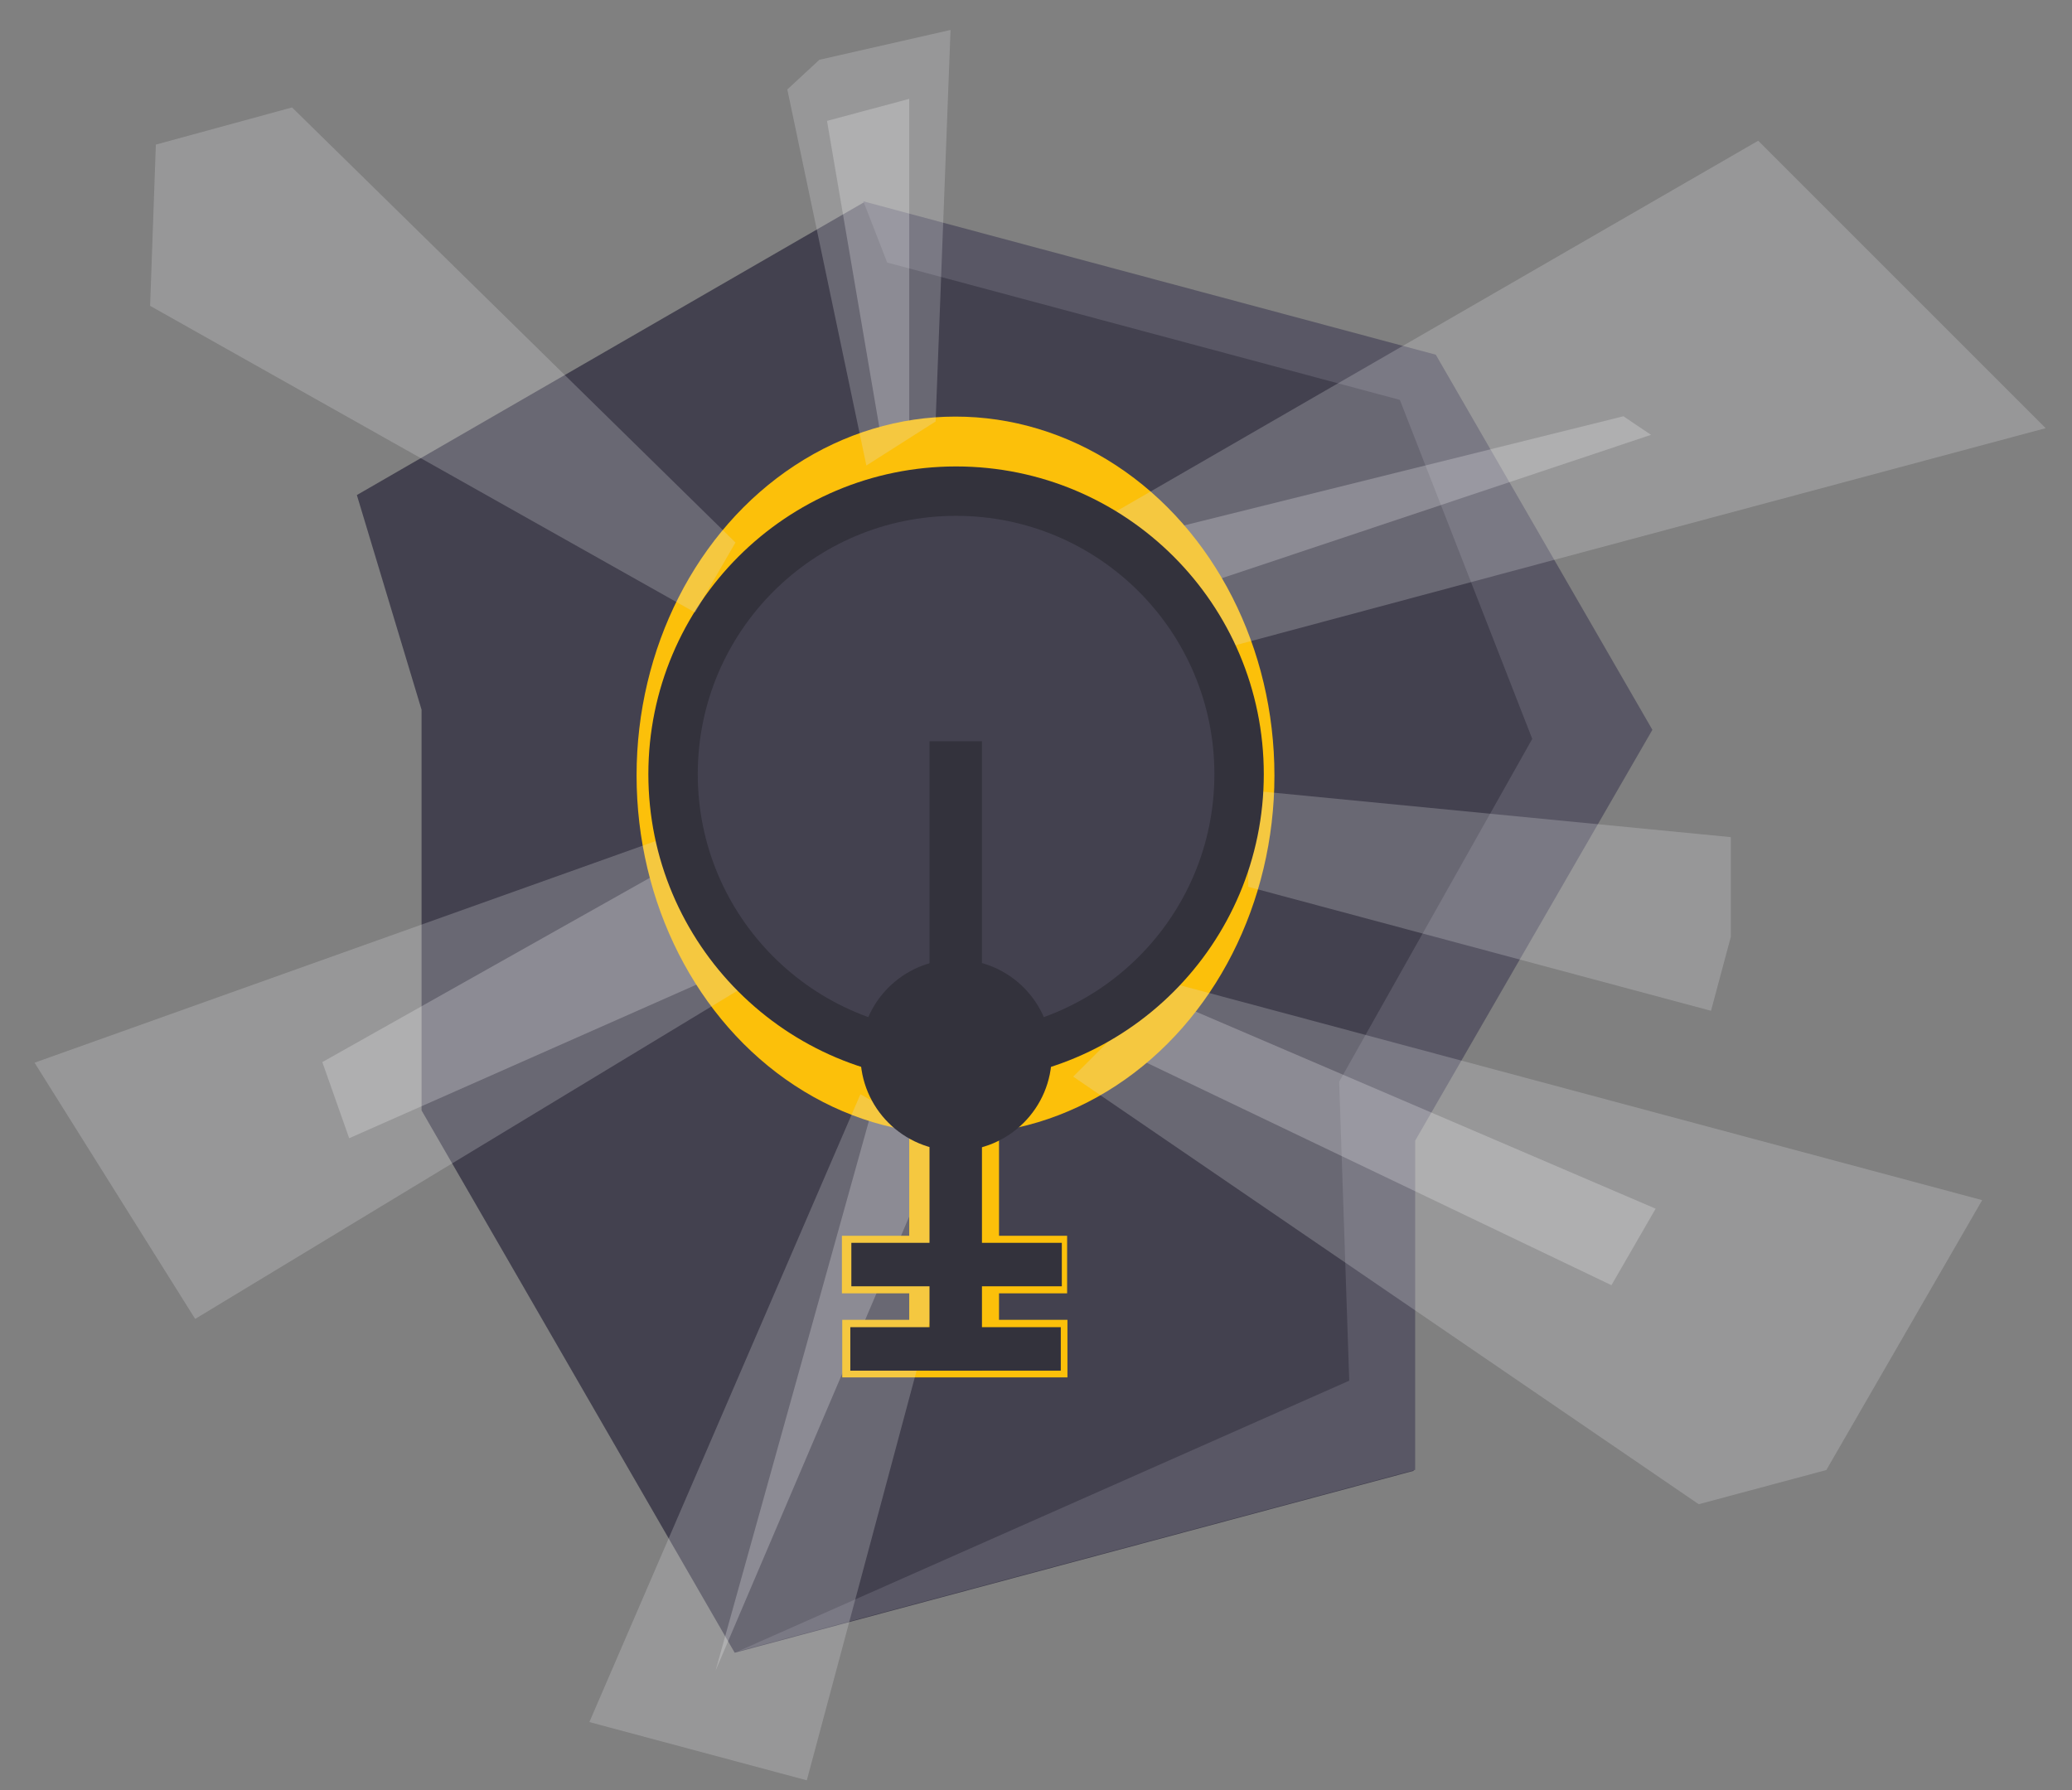 <?xml version="1.0" encoding="UTF-8" standalone="no"?>
<!-- Created with Inkscape (http://www.inkscape.org/) -->

<svg
   xmlns:dc="http://purl.org/dc/elements/1.1/"
   xmlns:cc="http://creativecommons.org/ns#"
   xmlns:rdf="http://www.w3.org/1999/02/22-rdf-syntax-ns#"
   xmlns:svg="http://www.w3.org/2000/svg"
   xmlns="http://www.w3.org/2000/svg"
   xmlns:xlink="http://www.w3.org/1999/xlink"
   xmlns:sodipodi="http://sodipodi.sourceforge.net/DTD/sodipodi-0.dtd"
   xmlns:inkscape="http://www.inkscape.org/namespaces/inkscape"
   width="1250"
   height="1080"
   id="svg4136"
   version="1.1"
   inkscape:version="0.91 r13725"
   viewBox="0 0 1250 1080"
   sodipodi:docname="artefact.svg">
  <rect x="0" y="0" width="1250" height="1080" fill="#808080" stroke="none"/>
  <defs
     id="defs4138">
    <radialGradient
       gradientTransform="matrix(1,0,0,0.758,0,112.573)"
       gradientUnits="userSpaceOnUse"
       id="radialGradient5897"
       fy="159.161"
       fx="244.555"
       r="136.727"
       cy="159.161"
       cx="244.555">
      <stop
         offset="0"
         style="stop-color:#d49e00;stop-opacity:1"
         id="stop5903" />
      <stop
         offset="0.5"
         style="stop-color:#e9c034;stop-opacity:1"
         id="stop4026" />
      <stop
         offset="1"
         style="stop-color:#ffe268;stop-opacity:1"
         id="stop5907" />
    </radialGradient>
    <linearGradient
       id="linearGradient4261">
      <stop
         offset="0"
         style="stop-color:#8c86ff;stop-opacity:1"
         id="stop4263" />
      <stop
         offset="1"
         style="stop-color:#0018b9;stop-opacity:0.978"
         id="stop4265" />
    </linearGradient>
    <linearGradient
       id="linearGradient4130">
      <stop
         offset="0"
         style="stop-color:#ffffff;stop-opacity:1"
         id="stop4132" />
      <stop
         offset="1"
         style="stop-color:#908c8c;stop-opacity:1"
         id="stop4134" />
    </linearGradient>
    <radialGradient
       gradientTransform="matrix(1,0,0,0.974,0,0.32)"
       gradientUnits="userSpaceOnUse"
       xlink:href="#linearGradient5462"
       id="radialGradient5498"
       fy="12.169"
       fx="6.972"
       r="4.817"
       cy="12.169"
       cx="6.972" />
    <radialGradient
       gradientTransform="matrix(1,0,0,0.974,0,0.32)"
       gradientUnits="userSpaceOnUse"
       xlink:href="#linearGradient5462"
       id="radialGradient5484"
       fy="12.169"
       fx="6.972"
       r="4.817"
       cy="12.169"
       cx="6.972" />
    <radialGradient
       gradientTransform="matrix(1,0,0,0.974,0,0.32)"
       gradientUnits="userSpaceOnUse"
       xlink:href="#linearGradient5462"
       id="radialGradient5482"
       fy="12.169"
       fx="6.972"
       r="4.817"
       cy="12.169"
       cx="6.972" />
    <radialGradient
       gradientTransform="matrix(1,0,0,0.974,0,0.32)"
       gradientUnits="userSpaceOnUse"
       xlink:href="#linearGradient5462"
       id="radialGradient5480"
       fy="12.169"
       fx="6.972"
       r="4.817"
       cy="12.169"
       cx="6.972" />
    <radialGradient
       gradientTransform="matrix(1,0,0,0.974,0,0.32)"
       gradientUnits="userSpaceOnUse"
       xlink:href="#linearGradient5462"
       id="radialGradient5478"
       fy="12.169"
       fx="6.972"
       r="4.817"
       cy="12.169"
       cx="6.972" />
    <radialGradient
       gradientTransform="matrix(1,0,0,0.974,0,0.32)"
       gradientUnits="userSpaceOnUse"
       xlink:href="#linearGradient5462"
       id="radialGradient5476"
       fy="12.169"
       fx="6.972"
       r="4.817"
       cy="12.169"
       cx="6.972" />
    <radialGradient
       gradientTransform="matrix(1,0,0,0.974,0,0.32)"
       gradientUnits="userSpaceOnUse"
       xlink:href="#linearGradient5462"
       id="radialGradient5474"
       fy="12.169"
       fx="6.972"
       r="4.817"
       cy="12.169"
       cx="6.972" />
    <radialGradient
       gradientTransform="matrix(1,0,0,0.974,0,0.32)"
       gradientUnits="userSpaceOnUse"
       xlink:href="#linearGradient5462"
       id="radialGradient5472"
       fy="12.169"
       fx="6.972"
       r="4.817"
       cy="12.169"
       cx="6.972" />
    <linearGradient
       id="linearGradient5462">
      <stop
         offset="0"
         style="stop-color:#f0f0f0;stop-opacity:1"
         id="stop5472" />
      <stop
         offset="1"
         style="stop-color:#b4b4b4;stop-opacity:1"
         id="stop5466" />
    </linearGradient>
    <radialGradient
       gradientTransform="matrix(1,0,0,0.974,0,0.32)"
       gradientUnits="userSpaceOnUse"
       xlink:href="#linearGradient5462"
       id="radialGradient5470"
       fy="12.169"
       fx="6.972"
       r="4.817"
       cy="12.169"
       cx="6.972" />
    <linearGradient
       gradientUnits="userSpaceOnUse"
       xlink:href="#radialGradient5897"
       id="linearGradient3515"
       y2="434.438"
       x2="432.068"
       y1="434.438"
       x1="371.143" />
    <radialGradient
       gradientTransform="matrix(1,0,0,0.966,0,1.634)"
       gradientUnits="userSpaceOnUse"
       xlink:href="#linearGradient4130"
       id="radialGradient4099"
       fy="48.626"
       fx="32.278"
       r="1.91"
       cy="48.626"
       cx="32.278" />
    <radialGradient
       gradientTransform="matrix(1,0,0,0.966,0,1.634)"
       gradientUnits="userSpaceOnUse"
       xlink:href="#linearGradient4130"
       id="radialGradient4101"
       fy="48.626"
       fx="32.278"
       r="1.91"
       cy="48.626"
       cx="32.278" />
    <radialGradient
       gradientTransform="matrix(1,0,0,0.966,0,1.634)"
       gradientUnits="userSpaceOnUse"
       xlink:href="#linearGradient4130"
       id="radialGradient4103"
       fy="48.626"
       fx="32.278"
       r="1.91"
       cy="48.626"
       cx="32.278" />
    <radialGradient
       gradientTransform="matrix(1,0,0,0.966,0,1.634)"
       gradientUnits="userSpaceOnUse"
       xlink:href="#linearGradient4130"
       id="radialGradient4105"
       fy="48.626"
       fx="32.278"
       r="1.91"
       cy="48.626"
       cx="32.278" />
    <radialGradient
       gradientTransform="matrix(1,0,0,0.966,0,1.634)"
       gradientUnits="userSpaceOnUse"
       xlink:href="#linearGradient4130"
       id="radialGradient4107"
       fy="48.626"
       fx="32.278"
       r="1.91"
       cy="48.626"
       cx="32.278" />
    <radialGradient
       gradientTransform="matrix(1,0,0,0.966,0,1.634)"
       gradientUnits="userSpaceOnUse"
       xlink:href="#linearGradient4130"
       id="radialGradient4109"
       fy="48.626"
       fx="32.278"
       r="1.91"
       cy="48.626"
       cx="32.278" />
    <radialGradient
       gradientTransform="matrix(1,0,0,0.966,0,1.634)"
       gradientUnits="userSpaceOnUse"
       xlink:href="#linearGradient4130"
       id="radialGradient4111"
       fy="48.626"
       fx="32.278"
       r="1.91"
       cy="48.626"
       cx="32.278" />
    <radialGradient
       gradientTransform="matrix(1,0,0,0.966,0,1.634)"
       gradientUnits="userSpaceOnUse"
       xlink:href="#linearGradient4130"
       id="radialGradient4113"
       fy="48.626"
       fx="32.278"
       r="1.91"
       cy="48.626"
       cx="32.278" />
    <radialGradient
       gradientTransform="matrix(1,0,0,0.65,0,18.568)"
       gradientUnits="userSpaceOnUse"
       xlink:href="#linearGradient4261"
       id="radialGradient4115"
       fy="53.009"
       fx="41.526"
       r="3.565"
       cy="53.009"
       cx="41.526" />
    <radialGradient
       gradientTransform="matrix(1,0,0,0.65,0,18.568)"
       gradientUnits="userSpaceOnUse"
       xlink:href="#linearGradient4261"
       id="radialGradient4117"
       fy="53.009"
       fx="41.526"
       r="3.565"
       cy="53.009"
       cx="41.526" />
    <inkscape:perspective
       id="perspective2600"
       inkscape:persp3d-origin="300 : 400 : 1"
       inkscape:vp_z="700 : 600 : 1"
       inkscape:vp_y="0 : 1000 : 0"
       inkscape:vp_x="-50 : 600 : 1"
       sodipodi:type="inkscape:persp3d" />
    <inkscape:perspective
       id="perspective11585"
       inkscape:persp3d-origin="300 : 400 : 1"
       inkscape:vp_z="700 : 600 : 1"
       inkscape:vp_y="0 : 1000 : 0"
       inkscape:vp_x="-50 : 600 : 1"
       sodipodi:type="inkscape:persp3d" />
    <inkscape:perspective
       id="perspective4575"
       inkscape:persp3d-origin="300 : 400 : 1"
       inkscape:vp_z="700 : 600 : 1"
       inkscape:vp_y="0 : 1000 : 0"
       inkscape:vp_x="-50 : 600 : 1"
       sodipodi:type="inkscape:persp3d" />
    <inkscape:perspective
       id="perspective10025"
       inkscape:persp3d-origin="300 : 400 : 1"
       inkscape:vp_z="700 : 600 : 1"
       inkscape:vp_y="0 : 1000 : 0"
       inkscape:vp_x="-50 : 600 : 1"
       sodipodi:type="inkscape:persp3d" />
    <inkscape:perspective
       id="perspective14654"
       inkscape:persp3d-origin="300 : 400 : 1"
       inkscape:vp_z="700 : 600 : 1"
       inkscape:vp_y="0 : 1000 : 0"
       inkscape:vp_x="-50 : 600 : 1"
       sodipodi:type="inkscape:persp3d" />
    <inkscape:perspective
       id="perspective10951"
       inkscape:persp3d-origin="300 : 400 : 1"
       inkscape:vp_z="700 : 600 : 1"
       inkscape:vp_y="0 : 1000 : 0"
       inkscape:vp_x="-50 : 600 : 1"
       sodipodi:type="inkscape:persp3d" />
    <linearGradient
       id="linearGradient2893">
      <stop
         id="stop2895"
         offset="0"
         style="stop-color:white;stop-opacity:0.314;" />
      <stop
         style="stop-color:white;stop-opacity:0.251;"
         offset="0.19"
         id="stop2897" />
      <stop
         id="stop2901"
         offset="0.6"
         style="stop-color:#6b6b6b;stop-opacity:0.125;" />
      <stop
         id="stop2899"
         offset="1"
         style="stop-color:black;stop-opacity:0.125;" />
    </linearGradient>
    <linearGradient
       id="linearGradient2885">
      <stop
         style="stop-color:white;stop-opacity:1;"
         offset="0"
         id="stop2887" />
      <stop
         id="stop2891"
         offset="0.229"
         style="stop-color:white;stop-opacity:1;" />
      <stop
         style="stop-color:black;stop-opacity:1;"
         offset="1"
         id="stop2889" />
    </linearGradient>
    <linearGradient
       id="linearGradient2955">
      <stop
         style="stop-color:#fd0000;stop-opacity:1;"
         offset="0"
         id="stop2867" />
      <stop
         id="stop2873"
         offset="0.5"
         style="stop-color:#e77275;stop-opacity:0.659;" />
      <stop
         id="stop2959"
         offset="1"
         style="stop-color:black;stop-opacity:0.323;" />
    </linearGradient>
    <radialGradient
       gradientUnits="userSpaceOnUse"
       gradientTransform="matrix(-4.167939e-4,2.183,-1.884,-3.599562e-4,615.597,-289.121)"
       r="300"
       fy="218.901"
       fx="225.524"
       cy="218.901"
       cx="225.524"
       id="radialGradient2961"
       xlink:href="#linearGradient2955"
       inkscape:collect="always" />
    <polygon
       points="0,-1 0.588,0.809 -0.951,-0.309 0.951,-0.309 -0.588,0.809 0,-1 "
       transform="scale(53,53)"
       id="star" />
    <clipPath
       id="clip">
      <path
         id="path10"
         d="m 0,-200 0,800 300,0 0,-800 -300,0 z"
         inkscape:connector-curvature="0" />
    </clipPath>
    <radialGradient
       r="300"
       fy="218.901"
       fx="225.524"
       cy="218.901"
       cx="225.524"
       gradientTransform="matrix(-4.167939e-4,2.183,-1.884,-3.599562e-4,615.597,-289.121)"
       gradientUnits="userSpaceOnUse"
       id="radialGradient1911"
       xlink:href="#linearGradient2955"
       inkscape:collect="always" />
    <radialGradient
       r="300"
       fy="218.901"
       fx="225.524"
       cy="218.901"
       cx="225.524"
       gradientTransform="matrix(0,1.749,-1.593,-1.049767e-7,551.788,-191.29)"
       gradientUnits="userSpaceOnUse"
       id="radialGradient2865"
       xlink:href="#linearGradient2955"
       inkscape:collect="always" />
    <radialGradient
       r="300"
       fy="218.901"
       fx="225.524"
       cy="218.901"
       cx="225.524"
       gradientTransform="matrix(0,1.386,-1.323,-5.741131e-8,-158.082,-109.541)"
       gradientUnits="userSpaceOnUse"
       id="radialGradient2871"
       xlink:href="#linearGradient2955"
       inkscape:collect="always" />
    <radialGradient
       cx="225.524"
       cy="218.901"
       r="300"
       fx="225.524"
       fy="218.901"
       id="radialGradient6397"
       xlink:href="#linearGradient2955"
       gradientUnits="userSpaceOnUse"
       gradientTransform="matrix(0,1.386,-1.323,-5.741131e-8,-158.082,-109.541)" />
    <radialGradient
       cx="225.524"
       cy="218.901"
       r="300"
       fx="225.524"
       fy="218.901"
       id="radialGradient6395"
       xlink:href="#linearGradient2955"
       gradientUnits="userSpaceOnUse"
       gradientTransform="matrix(0,1.749,-1.593,-1.049767e-7,551.788,-191.29)" />
    <radialGradient
       cx="225.524"
       cy="218.901"
       r="300"
       fx="225.524"
       fy="218.901"
       id="radialGradient6393"
       xlink:href="#linearGradient2955"
       gradientUnits="userSpaceOnUse"
       gradientTransform="matrix(-4.167939e-4,2.183,-1.884,-3.599562e-4,615.597,-289.121)" />
    <clipPath
       id="clipPath6389">
      <path
         d="m 0,-200 0,800 300,0 0,-800 -300,0 z"
         id="path6391"
         inkscape:connector-curvature="0" />
    </clipPath>
    <polygon
       points="0,-1 0.588,0.809 -0.951,-0.309 0.951,-0.309 -0.588,0.809 0,-1 "
       transform="scale(53,53)"
       id="polygon6387" />
    <radialGradient
       cx="225.524"
       cy="218.901"
       r="300"
       fx="225.524"
       fy="218.901"
       id="radialGradient6385"
       xlink:href="#linearGradient2955"
       gradientUnits="userSpaceOnUse"
       gradientTransform="matrix(-4.167939e-4,2.183,-1.884,-3.599562e-4,615.597,-289.121)" />
    <radialGradient
       gradientTransform="matrix(-4.167939e-4,2.183,-1.884,-3.599562e-4,615.597,-289.121)"
       gradientUnits="userSpaceOnUse"
       xlink:href="#linearGradient2955"
       id="radialGradient6447"
       fy="218.901"
       fx="225.524"
       r="300"
       cy="218.901"
       cx="225.524" />
    <polygon
       id="polygon6445"
       transform="scale(53,53)"
       points="0,-1 0.588,0.809 -0.951,-0.309 0.951,-0.309 -0.588,0.809 0,-1 " />
    <clipPath
       id="clipPath6441">
      <path
         id="path6443"
         d="m 0,-200 0,800 300,0 0,-800 -300,0 z"
         inkscape:connector-curvature="0" />
    </clipPath>
    <radialGradient
       gradientTransform="matrix(-4.167939e-4,2.183,-1.884,-3.599562e-4,615.597,-289.121)"
       gradientUnits="userSpaceOnUse"
       xlink:href="#linearGradient2955"
       id="radialGradient6439"
       fy="218.901"
       fx="225.524"
       r="300"
       cy="218.901"
       cx="225.524" />
    <radialGradient
       gradientTransform="matrix(0,1.749,-1.593,-1.049767e-7,551.788,-191.29)"
       gradientUnits="userSpaceOnUse"
       xlink:href="#linearGradient2955"
       id="radialGradient6437"
       fy="218.901"
       fx="225.524"
       r="300"
       cy="218.901"
       cx="225.524" />
    <radialGradient
       gradientTransform="matrix(0,1.386,-1.323,-5.741131e-8,-158.082,-109.541)"
       gradientUnits="userSpaceOnUse"
       xlink:href="#linearGradient2955"
       id="radialGradient6435"
       fy="218.901"
       fx="225.524"
       r="300"
       cy="218.901"
       cx="225.524" />
    <inkscape:perspective
       sodipodi:type="inkscape:persp3d"
       inkscape:vp_x="-50 : 600 : 1"
       inkscape:vp_y="0 : 1000 : 0"
       inkscape:vp_z="700 : 600 : 1"
       inkscape:persp3d-origin="300 : 400 : 1"
       id="perspective11825" />
    <radialGradient
       cx="225.524"
       cy="218.901"
       r="300"
       fx="225.524"
       fy="218.901"
       id="radialGradient2745"
       xlink:href="#linearGradient2955"
       gradientUnits="userSpaceOnUse"
       gradientTransform="matrix(0,1.386,-1.323,-5.741131e-8,-158.082,-109.541)" />
    <radialGradient
       cx="225.524"
       cy="218.901"
       r="300"
       fx="225.524"
       fy="218.901"
       id="radialGradient2743"
       xlink:href="#linearGradient2955"
       gradientUnits="userSpaceOnUse"
       gradientTransform="matrix(0,1.749,-1.593,-1.049767e-7,551.788,-191.29)" />
    <radialGradient
       cx="225.524"
       cy="218.901"
       r="300"
       fx="225.524"
       fy="218.901"
       id="radialGradient2741"
       xlink:href="#linearGradient2955"
       gradientUnits="userSpaceOnUse"
       gradientTransform="matrix(-4.167939e-4,2.183,-1.884,-3.599562e-4,615.597,-289.121)" />
    <clipPath
       id="clipPath2737">
      <path
         d="m 0,-200 0,800 300,0 0,-800 -300,0 z"
         id="path2739"
         inkscape:connector-curvature="0" />
    </clipPath>
    <polygon
       points="0,-1 0.588,0.809 -0.951,-0.309 0.951,-0.309 -0.588,0.809 0,-1 "
       transform="scale(53,53)"
       id="polygon2735" />
    <radialGradient
       cx="225.524"
       cy="218.901"
       r="300"
       fx="225.524"
       fy="218.901"
       id="radialGradient2733"
       xlink:href="#linearGradient2955"
       gradientUnits="userSpaceOnUse"
       gradientTransform="matrix(-4.167939e-4,2.183,-1.884,-3.599562e-4,615.597,-289.121)" />
    <inkscape:perspective
       sodipodi:type="inkscape:persp3d"
       inkscape:vp_x="-50 : 600 : 1"
       inkscape:vp_y="0 : 1000 : 0"
       inkscape:vp_z="700 : 600 : 1"
       inkscape:persp3d-origin="300 : 400 : 1"
       id="perspective2704" />
    <radialGradient
       inkscape:collect="always"
       xlink:href="#linearGradient8173"
       id="radialGradient9179"
       gradientUnits="userSpaceOnUse"
       gradientTransform="matrix(-0.115,-0.826,1.629,-0.226,199.173,268.13)"
       cx="154.772"
       cy="112.17"
       fx="154.772"
       fy="112.17"
       r="73.516" />
    <radialGradient
       inkscape:collect="always"
       xlink:href="#linearGradient8173"
       id="radialGradient9177"
       gradientUnits="userSpaceOnUse"
       gradientTransform="matrix(1.651,0.376,-0.145,0.637,178.829,27.442)"
       cx="49.017"
       cy="70.816"
       fx="49.017"
       fy="70.816"
       r="60.547" />
    <radialGradient
       inkscape:collect="always"
       xlink:href="#linearGradient8173"
       id="radialGradient9160"
       cx="49.017"
       cy="70.816"
       fx="49.017"
       fy="70.816"
       r="60.547"
       gradientTransform="matrix(1.651,0.376,-0.145,0.637,178.829,27.442)"
       gradientUnits="userSpaceOnUse" />
    <radialGradient
       inkscape:collect="always"
       xlink:href="#linearGradient8173"
       id="radialGradient8179"
       cx="154.772"
       cy="112.17"
       fx="154.772"
       fy="112.17"
       r="73.516"
       gradientTransform="matrix(-0.115,-0.826,1.629,-0.226,199.173,268.13)"
       gradientUnits="userSpaceOnUse" />
    <radialGradient
       inkscape:collect="always"
       xlink:href="#linearGradient2893"
       id="radialGradient2186"
       gradientUnits="userSpaceOnUse"
       gradientTransform="matrix(1.353,0,0,1.349,174.466,-82.246)"
       cx="221.445"
       cy="226.331"
       fx="221.445"
       fy="226.331"
       r="300" />
    <radialGradient
       cx="221.445"
       cy="226.331"
       r="300"
       fx="221.445"
       fy="226.331"
       id="radialGradient4512"
       xlink:href="#linearGradient2893"
       gradientUnits="userSpaceOnUse"
       gradientTransform="matrix(1.353,0,0,1.349,-77.629,-85.747)" />
    <linearGradient
       id="linearGradient6210">
      <stop
         id="stop6212"
         offset="0"
         style="stop-color:#1e1e1e;stop-opacity:0.588;" />
      <stop
         id="stop6214"
         offset="0.19"
         style="stop-color:#ffffff;stop-opacity:0.251" />
      <stop
         id="stop6216"
         offset="0.6"
         style="stop-color:#6b6b6b;stop-opacity:0.125" />
      <stop
         id="stop6218"
         offset="1"
         style="stop-color:#000000;stop-opacity:0.404" />
    </linearGradient>
    <linearGradient
       inkscape:collect="always"
       id="linearGradient8173">
      <stop
         style="stop-color:#000000;stop-opacity:1;"
         offset="0"
         id="stop8175" />
      <stop
         style="stop-color:#000000;stop-opacity:0;"
         offset="1"
         id="stop8177" />
    </linearGradient>
    <inkscape:perspective
       sodipodi:type="inkscape:persp3d"
       inkscape:vp_x="-50 : 600 : 1"
       inkscape:vp_y="0 : 1000 : 0"
       inkscape:vp_z="700 : 600 : 1"
       inkscape:persp3d-origin="300 : 400 : 1"
       id="perspective4488" />
    <radialGradient
       r="60.547"
       fy="70.816"
       fx="49.017"
       cy="70.816"
       cx="49.017"
       gradientTransform="matrix(1.651,0.376,-0.145,0.637,178.829,27.442)"
       gradientUnits="userSpaceOnUse"
       id="radialGradient4598"
       xlink:href="#linearGradient8173"
       inkscape:collect="always" />
    <radialGradient
       r="73.516"
       fy="112.17"
       fx="154.772"
       cy="112.17"
       cx="154.772"
       gradientTransform="matrix(-0.115,-0.826,1.629,-0.226,199.173,268.13)"
       gradientUnits="userSpaceOnUse"
       id="radialGradient4600"
       xlink:href="#linearGradient8173"
       inkscape:collect="always" />
  </defs>
  <sodipodi:namedview
     id="base"
     pagecolor="#ffffff"
     bordercolor="#666666"
     borderopacity="1.0"
     inkscape:pageopacity="0.0"
     inkscape:pageshadow="2"
     inkscape:zoom="0.42426407"
     inkscape:cx="721.32837"
     inkscape:cy="515.22182"
     inkscape:document-units="px"
     inkscape:current-layer="layer1"
     showgrid="false"
     inkscape:window-width="1440"
     inkscape:window-height="837"
     inkscape:window-x="-8"
     inkscape:window-y="-8"
     inkscape:window-maximized="1" />
  <g
     id="layer1"
     inkscape:label="Layer 1"
     inkscape:groupmode="layer">
    <g
       transform="matrix(0.06,-0.034,0.034,0.06,670.082,443.993)"
       style="display:inline;fill:#ffffff"
       id="g5384-4" />
    <g
       id="g4767"
       transform="matrix(1.413,0,0,1.413,-361.686,-7.465)">
      <path
         inkscape:connector-curvature="0"
         id="path4666"
         d="m 408.333,216.667 216.395,-124.936 243.907,65.355 91.994,159.338 -101.1,175.11 0,141.8 -289.881,77.673 -133.691,-231.559 0,-171.114 z"
         style="fill:#43414f;fill-opacity:1;fill-rule:evenodd;stroke:none;stroke-width:1px;stroke-linecap:butt;stroke-linejoin:miter;stroke-opacity:1" />
      <path
         sodipodi:nodetypes="cccccccccccc"
         inkscape:connector-curvature="0"
         id="path4681"
         d="m 624.583,91.25 244.401,65.487 92.478,160.177 -101.285,175.431 0,140.572 -289.114,77.468 260.965,-115.551 -4.297,-127.659 82.435,-146.39 -56.525,-144.751 -218.885,-58.65 z"
         style="fill:#595765;fill-opacity:1;fill-rule:evenodd;stroke:none;stroke-width:1px;stroke-linecap:butt;stroke-linejoin:miter;stroke-opacity:1" />
      <path
         inkscape:connector-curvature="0"
         id="path4765"
         d="m 632.5,194.167 11.667,0 0,-146.667 -35.1,9.405 z"
         style="fill:#ffffff;fill-opacity:0.249;fill-rule:evenodd;stroke:none;stroke-width:1px;stroke-linecap:butt;stroke-linejoin:miter;stroke-opacity:1" />
      <path
         inkscape:connector-curvature="0"
         id="path4759"
         d="m 735.391,454.211 21.213,-21.213 206.239,88.388 -18.866,32.677 z"
         style="fill:#ffffff;fill-opacity:0.249;fill-rule:evenodd;stroke:none;stroke-width:1px;stroke-linecap:butt;stroke-linejoin:miter;stroke-opacity:1" />
      <path
         sodipodi:nodetypes="ccccc"
         inkscape:connector-curvature="0"
         id="path4757"
         d="m 750,232.5 21.667,21.667 189.218,-63.201 -11.8,-7.938 z"
         style="fill:#ffffff;fill-opacity:0.249;fill-rule:evenodd;stroke:none;stroke-width:1px;stroke-linecap:butt;stroke-linejoin:miter;stroke-opacity:1" />
      <path
         sodipodi:nodetypes="cccc"
         inkscape:connector-curvature="0"
         id="path4761"
         d="m 629.325,475.424 32.193,8.626 -100.006,234.507 z"
         style="fill:#ffffff;fill-opacity:0.249;fill-rule:evenodd;stroke:none;stroke-width:1px;stroke-linecap:butt;stroke-linejoin:miter;stroke-opacity:1" />
      <path
         sodipodi:nodetypes="ccccc"
         inkscape:connector-curvature="0"
         id="path4763"
         d="m 542.5,375 25.527,44.214 -162.973,72.099 -11.47,-32.515 z"
         style="fill:#ffffff;fill-opacity:0.249;fill-rule:evenodd;stroke:none;stroke-width:1px;stroke-linecap:butt;stroke-linejoin:miter;stroke-opacity:1" />
      <ellipse
         ry="142.495"
         rx="125.407"
         style="opacity:1;fill:none;fill-opacity:1;stroke:#fcc00a;stroke-width:21.518;stroke-linejoin:miter;stroke-miterlimit:4;stroke-dasharray:none;stroke-opacity:1"
         id="path4604-0"
         cx="663.923"
         cy="336.423" />
      <rect
         y="476.667"
         x="644.167"
         height="111.81"
         width="38.333"
         id="rect4698"
         style="opacity:1;fill:#fcc00a;fill-opacity:1;stroke:none;stroke-width:22.217;stroke-linejoin:miter;stroke-miterlimit:4;stroke-dasharray:none;stroke-opacity:1" />
      <rect
         transform="matrix(0,1,-1,0,0,0)"
         y="-711.718"
         x="568.851"
         height="96.154"
         width="24.579"
         id="rect4698-4"
         style="opacity:1;fill:#fcc00a;fill-opacity:1;stroke:none;stroke-width:22.217;stroke-linejoin:miter;stroke-miterlimit:4;stroke-dasharray:none;stroke-opacity:1" />
      <rect
         transform="matrix(0,1,-1,0,0,0)"
         y="-711.579"
         x="532.961"
         height="96.154"
         width="24.579"
         id="rect4698-4-4"
         style="opacity:1;fill:#fcc00a;fill-opacity:1;stroke:none;stroke-width:22.217;stroke-linejoin:miter;stroke-miterlimit:4;stroke-dasharray:none;stroke-opacity:1" />
      <path
         inkscape:connector-curvature="0"
         id="path4730"
         d="m 725.833,227.5 280.815,-162.129 122.74,122.74 -357.717,95.85 z"
         style="fill:#dfdfe4;fill-opacity:0.249;fill-rule:evenodd;stroke:none;stroke-width:1px;stroke-linecap:butt;stroke-linejoin:miter;stroke-opacity:1" />
      <path
         sodipodi:nodetypes="ccccc"
         inkscape:connector-curvature="0"
         id="path4730-7"
         d="m 585.111,419.666 -245.815,148.795 -68.573,-109.407 268.55,-95.85 z"
         style="fill:#dfdfe4;fill-opacity:0.249;fill-rule:evenodd;stroke:none;stroke-width:1px;stroke-linecap:butt;stroke-linejoin:miter;stroke-opacity:1" />
      <path
         inkscape:connector-curvature="0"
         id="path4751"
         d="m 714.167,465 40.417,-40.417 347.676,93.16 -66.536,115.244 -54.481,14.598 z"
         style="fill:#dfdfe4;fill-opacity:0.249;fill-rule:evenodd;stroke:none;stroke-width:1px;stroke-linecap:butt;stroke-linejoin:miter;stroke-opacity:1" />
      <path
         inkscape:connector-curvature="0"
         id="path4753"
         d="m 788.912,342.705 0,41.248 197.572,52.939 8.462,-31.581 0,-42.572 z"
         style="fill:#dfdfe4;fill-opacity:0.249;fill-rule:evenodd;stroke:none;stroke-width:1px;stroke-linecap:butt;stroke-linejoin:miter;stroke-opacity:1" />
      <path
         inkscape:connector-curvature="0"
         id="path4755"
         d="m 623.333,472.5 48.158,27.804 -71.053,265.173 -92.833,-24.874 z"
         style="fill:#dfdfe4;fill-opacity:0.249;fill-rule:evenodd;stroke:none;stroke-width:1px;stroke-linecap:butt;stroke-linejoin:miter;stroke-opacity:1" />
      <g
         style="fill:#33323c;fill-opacity:1"
         id="g4648">
        <circle
           style="opacity:1;fill:#33323c;fill-opacity:1;stroke:none;stroke-width:3.392;stroke-linejoin:miter;stroke-miterlimit:4;stroke-dasharray:none;stroke-opacity:1"
           id="path4600"
           cx="664.167"
           cy="455.833"
           r="40.833" />
        <circle
           style="opacity:1;fill:none;fill-opacity:1;stroke:#33323c;stroke-width:21.092;stroke-linejoin:miter;stroke-miterlimit:4;stroke-dasharray:none;stroke-opacity:1"
           id="path4604"
           cx="664.167"
           cy="335.833"
           r="120.833" />
        <rect
           style="opacity:1;fill:#33323c;fill-opacity:1;stroke:none;stroke-width:21.092;stroke-linejoin:miter;stroke-miterlimit:4;stroke-dasharray:none;stroke-opacity:1"
           id="rect4606"
           width="22.392"
           height="268.701"
           x="652.824"
           y="321.801" />
        <rect
           style="opacity:1;fill:#33323c;fill-opacity:1;stroke:none;stroke-width:21.092;stroke-linejoin:miter;stroke-miterlimit:4;stroke-dasharray:none;stroke-opacity:1"
           id="rect4625"
           width="89.861"
           height="18.562"
           x="619.013"
           y="571.988" />
        <rect
           style="opacity:1;fill:#33323c;fill-opacity:1;stroke:none;stroke-width:21.092;stroke-linejoin:miter;stroke-miterlimit:4;stroke-dasharray:none;stroke-opacity:1"
           id="rect4625-4"
           width="89.861"
           height="18.562"
           x="619.455"
           y="535.97" />
      </g>
      <path
         sodipodi:nodetypes="cccccc"
         inkscape:connector-curvature="0"
         id="path4747"
         d="M 552.722,266.827 569.978,236.939 380.661,51.158 322.513,67.031 320.062,135.88 Z"
         style="fill:#dfdfe4;fill-opacity:0.249;fill-rule:evenodd;stroke:none;stroke-width:1px;stroke-linecap:butt;stroke-linejoin:miter;stroke-opacity:1" />
      <path
         inkscape:connector-curvature="0"
         id="path4749"
         d="m 625.869,204.061 29.562,-18.812 6.371,-167.179 -56.011,12.743 -13.675,12.671 z"
         style="fill:#dfdfe4;fill-opacity:0.249;fill-rule:evenodd;stroke:none;stroke-width:1px;stroke-linecap:butt;stroke-linejoin:miter;stroke-opacity:1" />
    </g>
  </g>
</svg>
